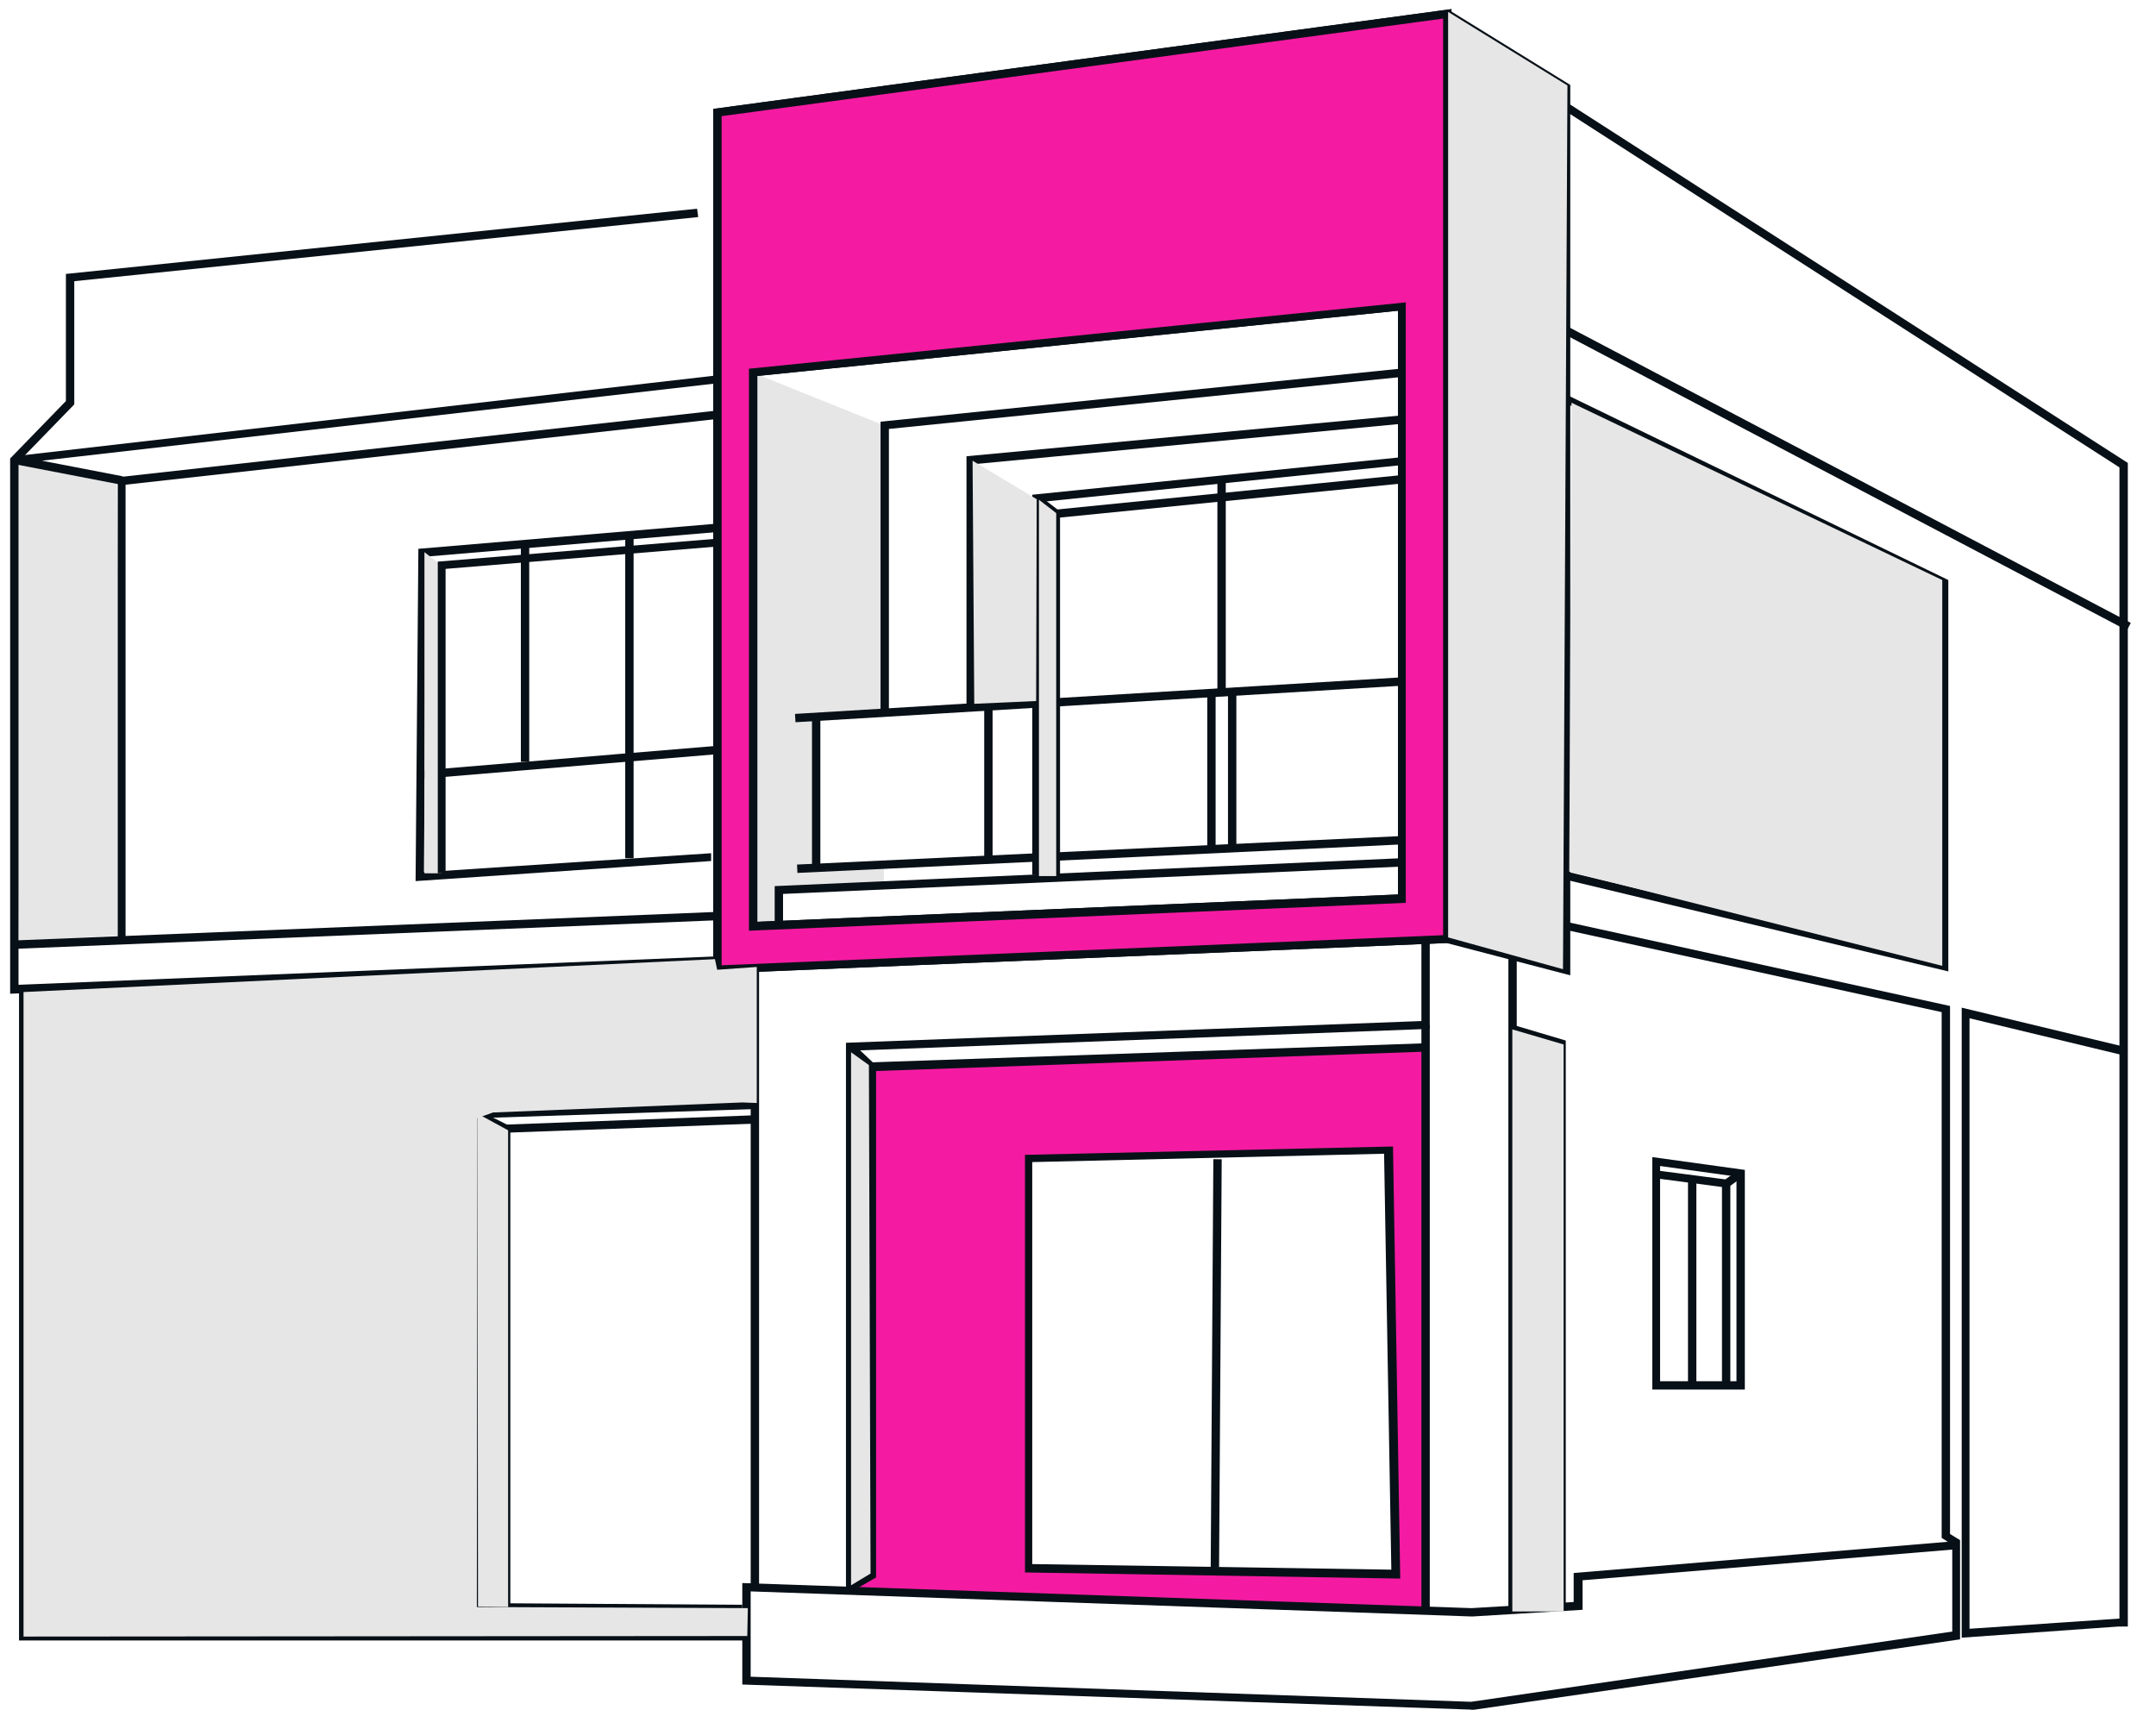 <svg width="58" height="46" viewBox="0 0 58 46" fill="none" xmlns="http://www.w3.org/2000/svg">
<g style="mix-blend-mode:multiply">
<path d="M3.333 25.16L0.513 25.31L0.273 12.425L3.138 12.86L3.333 25.16Z" fill="#E6E6E6"/>
</g>
<path d="M23.794 11.45L20.254 10.025V24.92L20.884 24.935L21.049 24.005L23.779 23.735V23.285L21.949 23.405L22.024 19.265L23.734 19.13" fill="#E6E6E6"/>
<path d="M23.507 28.775L23.462 41.435L23.492 42.275L22.922 42.74L32.522 43.145L38.372 43.28V28.145L23.492 28.76L23.507 28.775ZM27.677 42.2V31.175L37.352 30.95L37.547 42.365L27.677 42.2Z" fill="#F41BA2"/>
<path d="M20.162 44.135H0.512V26.615H0.737V43.925H20.162V44.135Z" fill="#081017"/>
<path d="M19.188 26.195V2.93L39.047 0.245V25.37H38.943L19.188 26.195ZM19.413 3.125V25.97L38.822 25.16V0.5L19.413 3.125Z" fill="#081017"/>
<path d="M0.273 26.735V12.335L1.773 10.79V7.37L18.753 5.615L18.783 5.84L1.998 7.565V10.88L0.498 12.425V26.495L19.293 25.73L19.308 25.955L0.273 26.735Z" fill="#081017"/>
<path d="M20.148 25.025V9.92L37.818 8.135V24.29L20.148 25.04V25.025ZM20.373 10.115V24.8L37.608 24.065V8.36L20.373 10.115Z" fill="#081017"/>
<path d="M23.913 19.205H23.688V11.345L37.803 9.905L37.818 10.13L23.913 11.54V19.205Z" fill="#081017"/>
<path d="M26.225 19.01H26V12.275L37.655 11.18L37.67 11.405L26.225 12.485V19.01Z" fill="#081017"/>
<path d="M27.994 23.54H27.77V13.31L37.654 12.305L37.684 12.515L27.994 13.505V23.54Z" fill="#081017"/>
<path d="M37.617 18.228L21.387 19.207L21.4 19.431L37.631 18.453L37.617 18.228Z" fill="#081017"/>
<path d="M37.653 22.495L21.441 23.26L21.452 23.485L37.664 22.72L37.653 22.495Z" fill="#081017"/>
<path d="M42.243 26.24L38.913 25.37L38.958 25.16L42.033 25.955V2.405L38.883 0.47L38.988 0.275L42.243 2.285V26.24Z" fill="#081017"/>
<path d="M20.42 26.045H20.195V42.755H20.42V26.045Z" fill="#081017"/>
<path d="M22.758 42.905V28.055L38.238 27.47V25.16H38.463V27.68L22.968 28.265V42.53L23.343 42.305L23.358 28.655H23.568V42.44L22.758 42.905Z" fill="#081017"/>
<path d="M57.242 43.76H57.017V12.575L42.047 2.945L42.167 2.765L57.242 12.455V43.76Z" fill="#081017"/>
<path d="M40.803 25.64H40.578V43.28H40.803V25.64Z" fill="#081017"/>
<path d="M42.122 43.16H41.897V28.16L40.652 27.785L40.712 27.575L42.122 27.995V43.16Z" fill="#081017"/>
<path d="M42.163 8.78L42.059 8.979L57.217 16.958L57.322 16.759L42.163 8.78Z" fill="#081017"/>
<path d="M39.574 45.995L19.969 45.32V42.59L39.589 43.265L42.334 43.1V42.32L52.399 41.48L52.234 41.375V27.23L42.019 24.995L42.064 24.785L52.459 27.065V41.27L52.729 41.435V44.105L39.574 46.01V45.995ZM20.194 45.11L39.574 45.785L52.519 43.895V41.69L42.574 42.515V43.31L39.604 43.49L20.194 42.815V45.11Z" fill="#081017"/>
<path d="M52.413 26.135L42.153 23.675L42.212 23.465L52.188 25.865V15.74L42.062 10.82L42.153 10.625L52.413 15.605V26.135Z" fill="#081017"/>
<path d="M52.773 44.06V27.11L57.138 28.16L57.093 28.385L52.983 27.395V43.82L57.183 43.535L57.198 43.745L52.773 44.06Z" fill="#081017"/>
<path d="M3.378 25.31H3.168V12.83H3.258L19.293 11.045L19.308 11.27L3.378 13.04V25.31Z" fill="#081017"/>
<path d="M19.225 24.536L0.461 25.299L0.47 25.524L19.235 24.761L19.225 24.536Z" fill="#081017"/>
<path d="M11.18 23.705L11.255 14.765L19.265 14.09L19.28 14.315L11.465 14.975L11.405 23.465L19.13 22.955V23.165L11.18 23.705Z" fill="#081017"/>
<path d="M17.045 14.435H16.82V23.09H17.045V14.435Z" fill="#081017"/>
<path d="M19.292 20.065L11.324 20.729L11.343 20.953L19.31 20.289L19.292 20.065Z" fill="#081017"/>
<path d="M14.237 14.69H14.012V20.495H14.237V14.69Z" fill="#081017"/>
<path d="M3.259 13.04L0.379 12.485C0.379 12.485 0.289 12.425 0.289 12.38C0.289 12.335 0.334 12.275 0.379 12.275L19.279 10.1L19.309 10.31L1.129 12.395L3.304 12.815L3.259 13.025V13.04Z" fill="#081017"/>
<path d="M23.449 28.805C23.449 28.805 23.389 28.805 23.374 28.775L22.789 28.235L22.939 28.07L23.479 28.58L38.284 28.07V28.295L23.434 28.82L23.449 28.805Z" fill="#081017"/>
<path d="M38.463 27.575H38.238V43.355H38.463V27.575Z" fill="#081017"/>
<path d="M37.669 42.47L27.574 42.305V31.07L37.474 30.845L37.669 42.485V42.47ZM27.784 42.08L37.429 42.23L37.234 31.04L27.769 31.265V42.08H27.784Z" fill="#081017"/>
<path d="M32.641 31.187L32.57 42.167L32.795 42.168L32.866 31.189L32.641 31.187Z" fill="#081017"/>
<path d="M19.968 43.4L12.723 43.355V29.87L20.238 29.63L20.253 29.84L12.948 30.08V43.13L19.968 43.175V43.4Z" fill="#081017"/>
<path d="M13.729 43.16H13.504V30.26L20.299 30.005V30.23L13.729 30.47V43.16Z" fill="#081017"/>
<path d="M12.882 29.876L12.781 30.077L13.559 30.468L13.66 30.267L12.882 29.876Z" fill="#081017"/>
<path d="M46.939 37.385H44.449V31.13L46.939 31.475V37.385ZM44.659 37.16H46.714V31.655L44.659 31.37V37.145V37.16Z" fill="#081017"/>
<path d="M46.549 31.775H46.324V37.235H46.549V31.775Z" fill="#081017"/>
<path d="M46.474 31.955L44.539 31.7L44.569 31.49L46.414 31.73L46.774 31.475L46.894 31.655L46.474 31.955Z" fill="#081017"/>
<path d="M45.635 31.655H45.41V37.22H45.635V31.655Z" fill="#081017"/>
<path d="M22.069 19.31H21.844V23.315H22.069V19.31Z" fill="#081017"/>
<path d="M26.702 19.07H26.477V23.075H26.702V19.07Z" fill="#081017"/>
<path d="M32.702 18.635H32.477V22.835H32.702V18.635Z" fill="#081017"/>
<path d="M32.975 12.89H32.75V18.545H32.975V12.89Z" fill="#081017"/>
<path d="M33.26 18.545H33.035V22.745H33.26V18.545Z" fill="#081017"/>
<path d="M28.517 23.585H28.293V13.865L27.812 13.49L27.948 13.325L28.517 13.76V23.585Z" fill="#081017"/>
<path d="M37.645 12.788L28.391 13.711L28.413 13.935L37.667 13.012L37.645 12.788Z" fill="#081017"/>
<path d="M21.065 24.875H20.84V23.84L37.67 23.09L37.685 23.315L21.065 24.05V24.875Z" fill="#081017"/>
<path d="M19.293 3.02V26.075L38.928 25.25V0.365L19.293 3.02ZM37.713 24.17L20.253 24.905V10.01L37.713 8.24V24.17Z" fill="#F41BA2"/>
<path d="M19.188 26.195V2.93L39.047 0.245V25.37H38.943L19.188 26.195ZM19.413 3.125V25.97L38.822 25.16V0.5L19.413 3.125ZM20.148 25.025V9.92L37.818 8.135V24.29L20.148 25.04V25.025ZM20.372 10.115V24.8L37.608 24.065V8.36L20.372 10.115Z" fill="#081017"/>
<g style="mix-blend-mode:multiply">
<path d="M27.874 18.86L26.209 18.935L26.164 12.395L27.889 13.43L27.874 18.86Z" fill="#E6E6E6"/>
</g>
<g style="mix-blend-mode:multiply">
<path d="M28.414 23.57H27.949V13.445L28.414 13.805V23.57Z" fill="#E6E6E6"/>
</g>
<g style="mix-blend-mode:multiply">
<path d="M23.419 42.335L22.895 42.65V28.31L23.375 28.655L23.419 42.335Z" fill="#E6E6E6"/>
</g>
<g style="mix-blend-mode:multiply">
<path d="M13.669 43.235L12.859 43.22L12.844 29.96L13.669 30.41V43.235Z" fill="#E6E6E6"/>
</g>
<g style="mix-blend-mode:multiply">
<path d="M11.883 23.495H11.418V14.855L11.883 15.215V23.495Z" fill="#E6E6E6"/>
</g>
<path d="M11.987 23.495H11.777V15.11L19.262 14.495L19.277 14.705L11.987 15.305V23.495Z" fill="#081017"/>
<g style="mix-blend-mode:multiply">
<path d="M42.167 2.3L38.957 0.32V25.22L42.047 26.075L42.167 2.3Z" fill="#E6E6E6"/>
</g>
<g style="mix-blend-mode:multiply">
<path d="M42.215 23.45L52.25 25.985V15.605L42.275 10.835L42.215 23.45Z" fill="#E6E6E6"/>
</g>
<g style="mix-blend-mode:multiply">
<path d="M42.064 28.1L40.684 27.695V43.355H42.064V28.1Z" fill="#E6E6E6"/>
</g>
<g style="mix-blend-mode:multiply">
<path d="M19.968 29.66L20.358 29.675V26.015L19.293 26.09L19.233 25.805L0.633 26.69V44.03L20.103 44.015L20.118 43.265L12.828 43.235L12.843 30.08L13.263 29.93L19.968 29.66Z" fill="#E6E6E6"/>
</g>
</svg>
